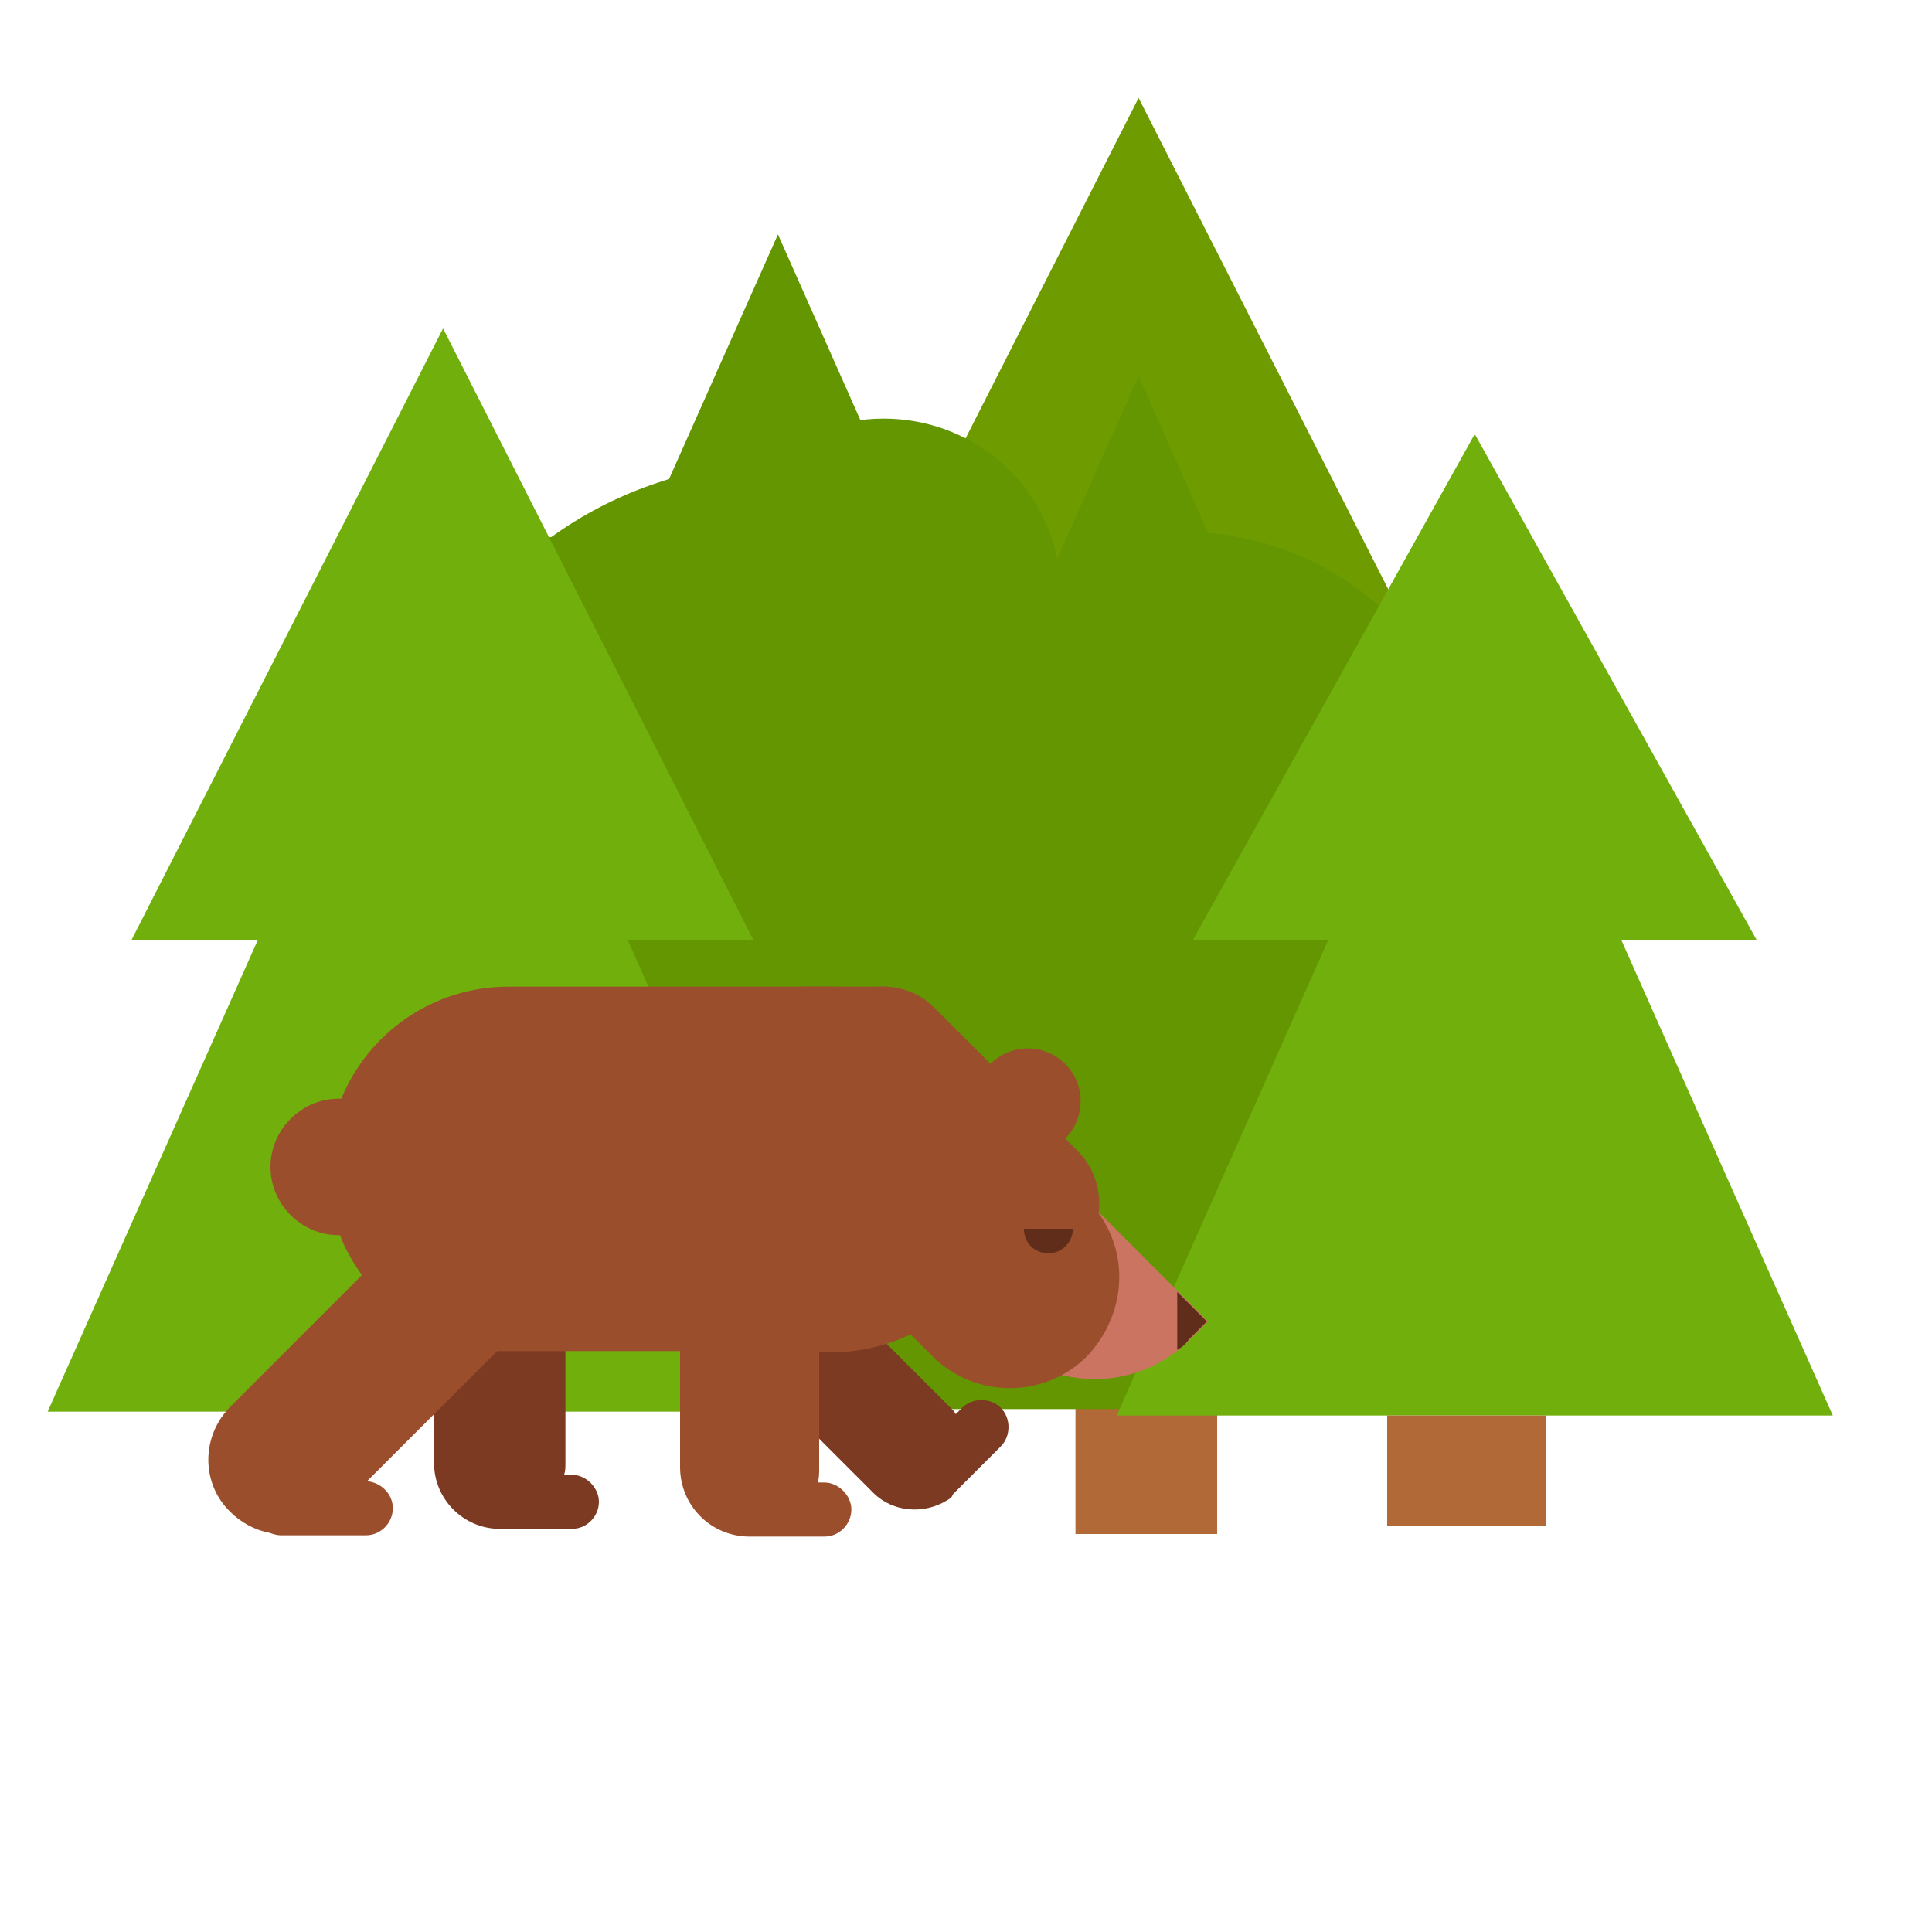 <?xml version="1.0" encoding="utf-8"?><!DOCTYPE svg PUBLIC "-//W3C//DTD SVG 1.1//EN" "http://www.w3.org/Graphics/SVG/1.1/DTD/svg11.dtd"><svg version="1.1" id="Layer_1" xmlns="http://www.w3.org/2000/svg" xmlns:xlink="http://www.w3.org/1999/xlink" x="0px" y="0px" width="150px" height="150px" viewBox="0 0 150 150" enable-background="new 0 0 150 150" xml:space="preserve"><polygon fill="#6E9B00" points="60.3,62.9 88.4,7.6 116.5,62.9"/><rect x="83.5" y="105.3" fill="#B26938" width="11" height="13.8"/><polygon fill="#639600" points="52.7,109.4 88.4,29.2 124,109.4"/><polygon fill="#639600" points="24.7,98.4 60.4,18.2 96,98.4"/><path fill="#639600" d="M97,57.1c0-7.6-6.1-13.7-13.7-13.7c-0.4,0-0.8,0-1.2,0.1c-1.2-6.3-6.8-11-13.5-11c-3.5,0-6.7,1.3-9.1,3.4	c-6.2,0.3-12,2.4-16.7,5.8c0,0,0,0,0,0c-7.4,0-13.4,6-13.4,13.4c0,1.7,0.3,3.4,0.9,4.9c-0.6,2.5-0.9,5-0.9,7.7v4.2	c0,2.9,2.4,5.3,5.3,5.3h53c2.9,0,5.3-2.4,5.3-5.3v-4.2c0-0.3,0-0.6,0-0.8C95.5,64.3,97,60.9,97,57.1z"/><circle fill="#639600" cx="62.5" cy="87.7" r="17.6"/><circle fill="#639600" cx="87.3" cy="82.1" r="18.4"/><circle fill="#639600" cx="91.9" cy="64.2" r="22.9"/><polygon fill="#70AF0C" points="86.7,109.9 114.5,47.4 142.3,109.9"/><polygon fill="#70AF0C" points="92.6,73 114.5,33.7 136.4,73"/><rect x="107.7" y="109.9" fill="#B26938" width="12.3" height="8.6"/><polygon fill="#70AF0C" points="10.2,73 34.4,25.5 58.5,73"/><polygon fill="#70AF0C" points="3.7,109.6 34.4,40.7 65,109.6"/><path fill="#7C3A23" d="M77.7,109.3c-0.8-0.8-2.2-0.8-3,0l-0.5,0.5c0-0.1-0.1-0.1-0.1-0.2L58.8,94.3c-1.7-1.7-4.6-1.7-6.3,0	c-1.7,1.7-1.7,4.6,0,6.3l15.3,15.3c1.5,1.5,3.9,1.7,5.7,0.6c0.2-0.1,0.3-0.2,0.4-0.3L74,116c0,0,0.1-0.1,0.1-0.1s0.1-0.1,0.1-0.1	l3.5-3.5C78.5,111.5,78.5,110.1,77.7,109.3z"/><path fill="#7C3A23" d="M44.4,114.5h-0.6c0.1-0.3,0.1-0.6,0.1-0.9V93.3c0-2.8-2.3-5.1-5.1-5.1c-2.8,0-5.1,2.3-5.1,5.1v20.3	c0,2.8,2.3,5.1,5.1,5.1c0.1,0,0.2,0,0.3,0c0.1,0,0.2,0,0.3,0h5c1.2,0,2.1-1,2.1-2.1S45.5,114.5,44.4,114.5z"/><path fill="#CC7462" d="M93.8,102.6l-1.4,1.4c-4.1,4.1-10.7,4.1-14.8,0l-3.8-3.8c-4.1-4.1-4.1-10.7,0-14.8l1.4-1.4"/><path fill="#9B4E2C" d="M85.3,94.2c0.2-1.7-0.3-3.5-1.6-4.8l-1-1c1.6-1.6,1.6-4.2,0-5.8s-4.2-1.6-5.8,0l-4.4-4.4	c-1.5-1.5-3.6-1.9-5.5-1.4c-0.8-0.1-1.6-0.2-2.5-0.2H39.5c-5.9,0-10.9,3.6-13,8.7h-0.2c-2.9,0-5.3,2.4-5.3,5.3s2.4,5.3,5.3,5.3h0.1	c0.4,1.1,1,2.1,1.7,3.1l-10.2,10.2c-2.3,2.3-2.3,6,0,8.2v0c0.8,0.8,1.9,1.4,3,1.6c0.3,0.1,0.6,0.2,0.9,0.2h6.6c1.2,0,2.1-1,2.1-2.1	c0-1.1-0.9-2-2-2.1l10.1-10.1c0.3,0,0.5,0,0.8,0h13.4v9c0,3,2.4,5.4,5.4,5.4c0.1,0,0.2,0,0.4,0c0.1,0,0.2,0,0.4,0h5	c1.2,0,2.1-1,2.1-2.1s-1-2.1-2.1-2.1h-0.5c0.1-0.4,0.1-0.7,0.1-1.1v-9h0.9c2.2,0,4.3-0.5,6.2-1.4l1.7,1.7c3.3,3.3,8.7,3.3,12,0	C87.4,102.1,87.7,97.5,85.3,94.2z"/><path fill="#602D1B" d="M83.3,95.4c0,1-0.8,1.9-1.9,1.9s-1.9-0.8-1.9-1.9"/><path fill="#602D1B" d="M92.3,104l1.4-1.4l-2.3-2.3v4.5C91.8,104.6,92.1,104.3,92.3,104z"/><rect x="62.3" y="76.6" fill="#9B4E2C" width="6.4" height="2.5"/></svg>